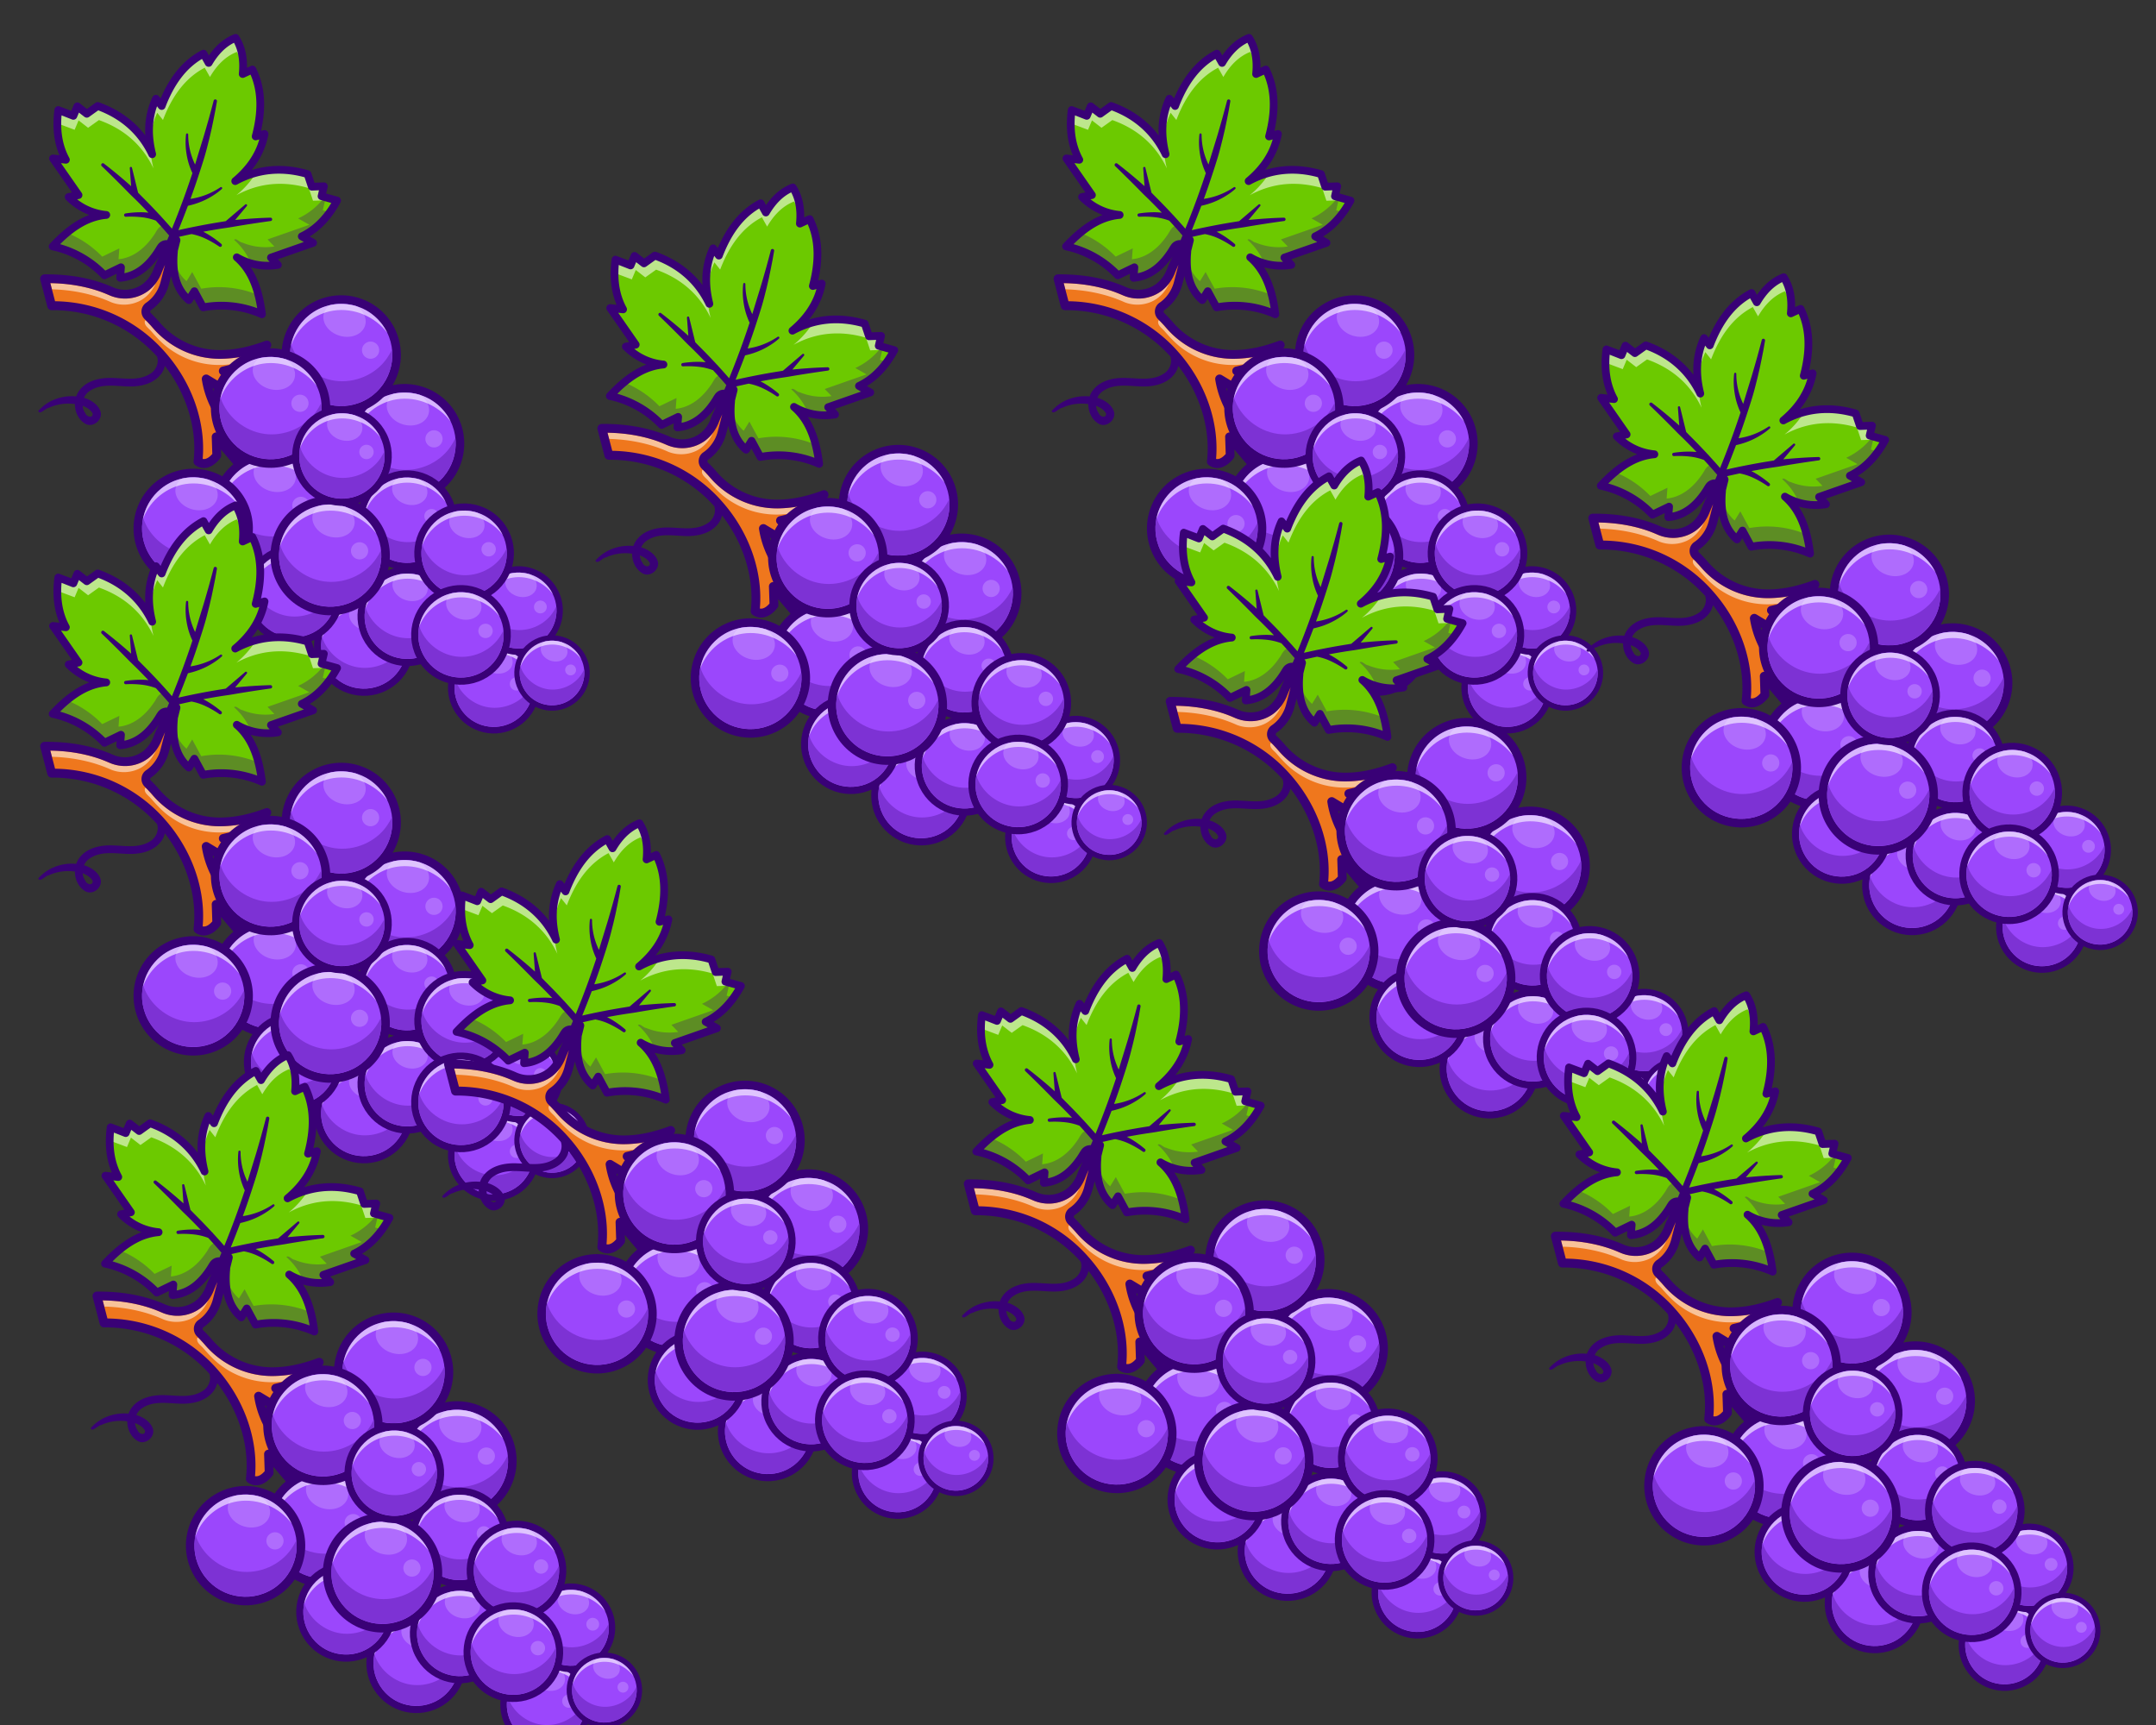 <svg width="80" height="64" xmlns:xlink="http://www.w3.org/1999/xlink" xmlns="http://www.w3.org/2000/svg"><rect width="100%" height="100%" fill="#333333" stroke="none"/><g id="b"><path d="M8.044 16.897l-.024-.692.84 1.005c.388.244.64.084.79-.386-1.146-.752-1.827-1.668-1.998-2.763 0 0 1.295.778 1.322.798l.012-.714-.704-.38.94-.23.68-.737c-.576.214-1.155.348-1.736.35a3.126 3.134 0 01-2.371-1.088 5.285 5.285 0 00-.312-.332.234.235 0 01.033-.364 1.387 1.39 0 00.287-.263 1.552 1.556 0 00.312-.615l.414-1.578c-.295.317-.511.705-.68 1.137-.093.237-.24.453-.44.609l-.008.008a1.282 1.285 0 01-1.296.137c-.708-.313-1.523-.467-2.45-.457l.262.999c3.427-.017 5.74 3.078 5.429 5.785.357.255.697-.227.697-.227" fill="#ef771d"/><path d="M9.122 13.39c.03-.07.144-.188.134-.219-.71.176-1.478.21-2.175-.042a3.369 3.369 0 01-1.496-1.06c-.063-.046-.162-.222-.207-.171-.045.173.13.27.225.383.225.258.46.513.748.705a3.147 3.155 0 002.112.538c.227-.01.44-.086.659-.134zm-4.008-2.192c.304-.131.54-.396.67-.697a1.414 1.418 0 01-1.336.56c-.314-.036-.586-.212-.887-.295a5.946 5.96 0 00-1.694-.262l.06.23c.755.021 1.512.168 2.202.481a1.302 1.305 0 00.984-.017z" fill="#f8c299"/><path d="M1.966 5.875l.948 1.364-.367.067a2.247 2.252 0 001.403.668c-.776.065-1.412.537-1.995 1.165a3.71 3.72 0 011.92 1.073l.613-.296-.028.388c.576-.046 1.047-.41 1.432-1.021a1.512 1.516 0 01.073-.116.269.27 0 01.49.159c0 .043 0 .088-.009.136-.046.723.123 1.294.564 1.67l.204-.331.324.6a3.711 3.72 0 012.183.256c-.105-.85-.344-1.606-.936-2.115a2.248 2.254 0 001.528.283l-.26-.271 1.567-.547-.423-.24c.504-.24.948-.66 1.312-1.33l-.577-.16.085-.368-.448.014-.157-.467c-.951-.278-1.848-.196-2.688.264.558-.468.954-1.033 1.093-1.753l-.33.092c.245-.919.24-1.757-.122-2.481l-.358.166c.05-.502-.02-.957-.265-1.342-.424.169-.745.497-.999.931L7.55 1.99c-.717.373-1.21 1.05-1.549 1.939l-.213-.268c-.31.665-.318 1.355-.14 2.063-.411-.867-1.09-1.46-2.023-1.793l-.401.287-.354-.275-.147.35-.561-.21c-.096.755.018 1.357.286 1.847l-.482-.054" fill="#6cc900"/><path d="M5.958 9.137c-.279.464-.654.923-1.19 1.085-.074-.008-.318.142-.278-.012 0-.103.044-.277 0-.323l-.613.297a3.762 3.771 0 00-1.88-1.059 5.578 5.592 0 01.505-.479 3.783 3.792 0 011.291.876l.635-.306-.03.401c.548-.048.997-.43 1.296-.87.108-.134.164-.352.363-.378a.296.297 0 01.334.327c-.027.113.013.353-.037.388-.064-.084-.33-.07-.4.054zm5.986-1.7c.033.008.113-.021.115.012l-.082.353.234.065a2.69 2.69 0 01-1.065.898l.283.16-.283-.16.416.236-1.55.543.252.264a2.266 2.271 0 01-.968-.068 2.322 2.328 0 00-.61-.842c.072-.083.205.097.306.103a2.242 2.248 0 001.189.145l-.253-.263 1.551-.543-.416-.236a2.557 2.563 0 00.88-.667zM8.87 9.008zm3.341-1.141zm-2.2 1.677L11.564 9zm-3.549.141a1.533 1.537 0 00.459.749l.211-.342.335.62a3.764 3.773 0 012.096.227c.024.099.056.228.077.348.01.1.064.264.037.326a3.766 3.775 0 00-2.127-.24l-.336-.62c-.077.099-.14.285-.226.328-.388-.348-.53-.89-.526-1.395zm.01.177c.018.064.144.3.058.133a1.622 1.622 0 01-.058-.133zm1.158 1.5c.066-.014.341-.04.148-.021l-.149.02z" fill="#5d8d24"/><path d="M2.182 4.115l.555.207.143-.342.344.266.404-.29c.898.325 1.558.897 1.964 1.703a3.826 3.835 0 00.103.588c-.412-.866-1.092-1.46-2.024-1.792l-.402.286-.353-.274-.147.349-.56-.21a4.045 4.045 0 00-.033.395 3.462 3.47 0 01.009-.886zm6.51-2.666a1.538 1.542 0 01.04-.018c.172.277.26.6.266.978a1.684 1.684 0 00-.21-.483l-.056.023c-.396.174-.7.492-.942.908l-.194-.344c-.717.373-1.211 1.05-1.549 1.939l-.213-.268a2.7 2.707 0 00-.254 1.048 2.78 2.78 0 01.213-1.528l.216.27A4.265 4.275 0 017.54 2.02l.202.36c.179-.354.527-.74.948-.931zm.8 4.985c.604-.164 1.24-.15 1.902.041l.158.472.435-.014-.084.36.13.037-.089.107-.33.01-.156-.467c-.844-.246-1.647-.21-2.404.123a3.66 3.66 0 00-.284.14 3.42 3.428 0 00.721-.81z" fill="#bde78c"/><path d="M2.102 3.95a.144.144 0 01.11 0l.432.161.094-.222a.143.144 0 01.22-.057l.269.21.314-.225a.144.144 0 01.132-.02c.722.26 1.298.672 1.72 1.23a2.892 2.898 0 01.265-1.424.142.143 0 01.24-.029l.062.077c.368-.859.868-1.444 1.524-1.787a.142.143 0 01.19.057l.077.137c.262-.382.57-.64.939-.786a.143.144 0 01.172.056c.214.334.313.725.302 1.188l.14-.065a.143.144 0 01.19.065c.33.663.394 1.431.191 2.342l.094-.026a.143.144 0 01.178.166 2.897 2.897 0 01-.618 1.31c.669-.206 1.376-.201 2.113.014a.143.144 0 01.096.092l.123.365.342-.01a.142.143 0 01.144.176l-.055.234.444.124a.144.144 0 01.089.206c-.312.573-.688.99-1.142 1.264l.197.113a.143.144 0 01-.024.26l-1.354.473.103.11a.142.143 0 01-.08.24 2.45 2.455 0 01-1.032-.05c.289.433.47.995.56 1.724a.143.144 0 01-.2.149 3.592 3.6 0 00-2.1-.247.143.144 0 01-.15-.073l-.207-.382-.075.12a.144.144 0 01-.214.034c-.292-.248-.482-.585-.568-1l-.076.287a1.69 1.69 0 01-.667.973.068.068 0 00-.032.052.07.07 0 00.021.057 5.316 5.329 0 01.323.342 2.954 2.961 0 002.247 1.033c.52 0 1.07-.113 1.68-.34a.163.164 0 01.177.265l-.68.736a.162.162 0 01-.081.048l-.528.128.33.18a.164.164 0 01.086.147l-.011.713a.164.164 0 01-.256.132c-.044-.028-.539-.327-.99-.598.243.875.864 1.645 1.848 2.291a.164.164 0 01.065.187c-.096.303-.232.49-.43.577-.19.07-.386.033-.62-.119l-.556-.657.008.217a.164.164 0 01-.03.1c-.012.015-.108.147-.257.25-.228.155-.466.16-.669.015a.166.166 0 01-.068-.152c.137-1.194-.258-2.489-1.066-3.535a.784.784 0 01-.135.296c-.297.398-.832.493-1.298.466-.444-.018-.932-.099-1.33.154a.573.574 0 00-.237.27 1.59 1.594 0 01.072.022c.233.089.474.255.546.505.07.296-.273.581-.549.447-.267-.144-.408-.443-.406-.741-.328-.047-.672 0-.972.14-.12.009-.332.28-.388.114a1.674 1.678 0 01.47-.365 1.741 1.745 0 01.938-.174.778.78 0 01.108-.209c.284-.394.807-.496 1.265-.475.453.012.954.108 1.363-.15.22-.124.348-.407.262-.646a5.2 5.213 0 00-3.909-1.72.165.165 0 01-.159-.124l-.261-.999a.163.164 0 01.156-.205c.94-.01 1.787.148 2.517.47a1.12 1.123 0 001.136-.12 1.253 1.256 0 00.39-.54 4.663 4.675 0 01.21-.467c-.403.573-.885.885-1.435.929a.143.144 0 01-.154-.154l.01-.141-.39.189a.144.144 0 01-.165-.03 3.59 3.599 0 00-1.846-1.032.142.143 0 01-.076-.239c.5-.537.974-.887 1.461-1.069a2.44 2.44 0 01-.864-.564.143.144 0 01.074-.243l.149-.028-.821-1.18a.143.144 0 01.132-.224l.225.025c-.208-.49-.268-1.047-.186-1.694a.144.144 0 01.082-.112zm.182.33c-.051.613.044 1.132.288 1.58a.143.144 0 01-.14.211l-.168-.018.768 1.103a.144.144 0 01-.092.223l-.078.015a2.066 2.07 0 001.102.438.143.144 0 010 .285c-.584.048-1.138.349-1.732.942a3.861 3.87 0 011.674.98l.521-.252a.144.144 0 01.205.14l-.016.21c.44-.089.82-.394 1.156-.929a1.578 1.582 0 01.078-.123.404.405 0 01.353-.176l.072-.172a21.35 21.35 0 00-.492-.551 2.179 2.179 0 00-.528-.127 3.53 3.53 0 00-.592-.017.062.062 0 01-.012-.122 3.784 3.793 0 01.617-.045 2.698 2.705 0 01.239.015 22.799 22.799 0 00-.43-.44c-.108-.108-.22-.21-.326-.32a43.745 43.848 0 00-.978-.969.062.062 0 01.08-.094 17.58 17.623 0 011.013.84l-.05-.67a.04.04 0 01.033-.043.04.04 0 01.048.03l.226.923.127.13a23.833 23.89 0 01.681.706.122.123 0 01.035.038 23.465 23.521 0 01.414.463 31.148 31.222 0 00.76-2.061 2.576 2.582 0 01-.215-.692 2.688 2.695 0 01-.022-.745.04.04 0 01.08.008 2.52 2.526 0 00.22 1.032 1.653 1.657 0 00.036.078l.11-.364.205-.666c.067-.223.13-.447.194-.67l.092-.337.09-.339a.062.062 0 01.12.026l-.06.346-.068.345-.072.345-.08.343-.086.34c-.03.114-.06.227-.094.34-.067.224-.14.447-.213.67-.098.3-.201.599-.31.896a2.68 2.687 0 001.113-.432.041.041 0 01.051.064 2.217 2.217 0 01-.29.22 2.786 2.793 0 01-.656.318 3.039 3.039 0 01-.312.086 44.85 44.85 0 01-.353.905 24.14 24.197 0 011.58-.306l.177-.029.721-.616a.04.04 0 01.058.058l-.43.514c.13-.013.26-.024.39-.035a16.875 16.915 0 01.92-.05.062.062 0 01.012.123 43.316 43.419 0 00-1.359.209c-.15.028-.301.047-.451.07a20.22 20.22 0 00-.696.12 2.744 2.75 0 01.17.093 3.785 3.794 0 01.502.361.062.062 0 01-.075.098 3.627 3.627 0 00-.513-.296 2.131 2.131 0 00-.52-.17c-.156.033-.312.068-.468.104a.163.164 0 01.05.163l-.091.363c0 .062-.008.112-.01.161-.039.631.09 1.102.393 1.432l.112-.18a.144.144 0 01.246.007l.276.51a3.861 3.87 0 011.93.19c-.135-.83-.408-1.398-.853-1.78a.143.144 0 01.165-.233 2.095 2.1 0 001.148.292l-.054-.057a.143.144 0 01.056-.234l1.268-.444-.148-.084a.144.144 0 01.01-.254c.46-.22.84-.584 1.157-1.11l-.4-.112a.142.143 0 01-.101-.17l.043-.188-.262.01a.144.144 0 01-.14-.099l-.132-.395c-.892-.243-1.735-.152-2.51.272a.143.144 0 01-.16-.235c.51-.427.836-.9.99-1.44l-.096.027a.143.144 0 01-.177-.176c.237-.887.22-1.626-.052-2.255l-.23.107a.143.144 0 01-.203-.144c.045-.454-.014-.83-.18-1.145-.318.157-.586.427-.816.82a.144.144 0 01-.248 0l-.124-.22c-.588.348-1.035.938-1.361 1.796a.143.144 0 01-.246.039l-.061-.079c-.19.529-.204 1.103-.04 1.749a.143.144 0 01-.267.096c-.38-.797-1.01-1.367-1.874-1.694l-.34.243a.143.144 0 01-.17 0l-.207-.16-.074.177a.144.144 0 01-.182.079zm-.417 6.224l.176.672a5.518 5.518 0 014.066 1.872c1.008 1.129 1.531 2.606 1.411 3.978.149.035.294-.11.358-.184l-.021-.63a.164.164 0 01.288-.111l.824.984c.115.068.209.09.28.063.074-.027.143-.116.203-.26-1.131-.772-1.791-1.715-1.962-2.802a.163.164 0 01.246-.166l1.08.65.008-.328-.617-.334a.163.164 0 01.039-.303l.894-.218.224-.243a4.684 4.696 0 01-1.195.168 3.28 3.288 0 01-2.496-1.147 5.267 5.267 0 00-.302-.32.395.396 0 01.059-.618 1.228 1.23 0 00.252-.231 1.376 1.38 0 00.28-.551l.161-.62c-.04.088-.08.18-.12.279a1.572 1.572 0 01-.49.678l-.01.008a1.444 1.448 0 01-1.462.157c-.632-.28-1.363-.428-2.17-.442zm1.2 4.55a.546.547 0 00.104.283c.043.13.272.193.268.008-.072-.144-.226-.233-.371-.288z" fill="#390176"/><use xlink:href="#a" transform="translate(8.588 15.383) scale(.769)"/><use xlink:href="#a" transform="translate(9.834 12.867) scale(.743)"/><use xlink:href="#a" transform="translate(2.908 12.94) scale(.837)"/><use xlink:href="#a" transform="translate(2.352 3.29)"/><use xlink:href="#a" transform="translate(-2.588 5.758)"/><g id="a" transform="matrix(-.008 .004 -.004 -.008 27.641 26.418)"><circle cx="835.65" cy="2073.837" fill="#390176" r="247.5"/><circle cx="835.651" cy="2073.871" fill="#9b47fc" r="212.172"/><circle cx="717.685" cy="2037.096" fill="#af6cfd" r="35.745"/><path d="M691.942 2139.265c12.079-12.932 29.01-19.258 47.274-19.258 22.352 0 46.699 9.507 66.501 27.999 35.974 33.593 43.481 84.264 16.189 113.246-10.089 10.713-23.245 16.556-37.522 18.349-35.869-8.947-69.391-27.17-96.612-53.631-7.819-13.943-11.897-28.864-11.985-43.064-.102-16.419 5.154-31.863 16.155-43.641z" fill="#af6cfd"/><path d="M835.5 2285.954c-78.393.238-154.421-46.328-189.256-116.562-15.247-30.74-23.362-65.044-22.709-99.353 15.095 83.245 77.09 156.457 158.135 182.67 74.517 24.102 160.372 5.741 218.171-46.812 10.616-10.617 2.225-.221-2.723 5.576-39.668 46.937-100.162 74.294-161.618 74.481z" fill="#fff" fill-opacity=".6"/><path d="M907.296 1990.216c-68.253-47.419-162.445-53.444-235.314-13.479-12.318 6.756-24.107 14.435-35.035 23.265 26.978-74.946 99.542-129.66 178.837-137.171 79.447-7.525 160.393 33.22 201.648 101.538 41.186 68.202 40.367 159.113-3.857 225.384-3.613 5.545-6.92 11.422-11.6 16.102 12.132-82.149-26.483-168.26-94.679-215.639z" fill="#7d32d4"/></g><use xlink:href="#a" transform="matrix(1 0 0 1.001 -2.621 1.957)"/><use xlink:href="#a" transform="matrix(.835 0 0 .835 4.53 8.303)"/><use xlink:href="#a" transform="matrix(1 0 0 1 -5.491 6.435)"/><use xlink:href="#a" transform="matrix(.835 0 0 .835 .326 11.064)"/><use xlink:href="#a" transform="matrix(.835 0 0 .835 4.543 11.867)"/><use xlink:href="#a" transform="translate(-.409 7.444) scale(1)"/><use xlink:href="#a" transform="matrix(.835 -0 -0 .835 2.117 5.92)"/><use xlink:href="#a" transform="translate(6.65 9.53) scale(.835)"/><use xlink:href="#a" transform="matrix(.835 0 0 .835 6.534 12.559)"/><use xlink:href="#a" transform="translate(12.482 16.645) scale(.632)"/></g><use xlink:href="#b" transform="translate(20.675 5.55)"/><use xlink:href="#b" transform="translate(37.603)"/><use xlink:href="#b" transform="translate(57.444 8.88)"/><use xlink:href="#b" transform="translate(0 17.344)"/><use xlink:href="#b" transform="translate(1.943 37.741)"/><use xlink:href="#b" transform="translate(14.985 29.139)"/><use xlink:href="#b" transform="translate(41.764 15.68)"/><use xlink:href="#b" transform="translate(34.272 33.579)"/><use xlink:href="#b" transform="translate(56.056 35.52)"/></svg>